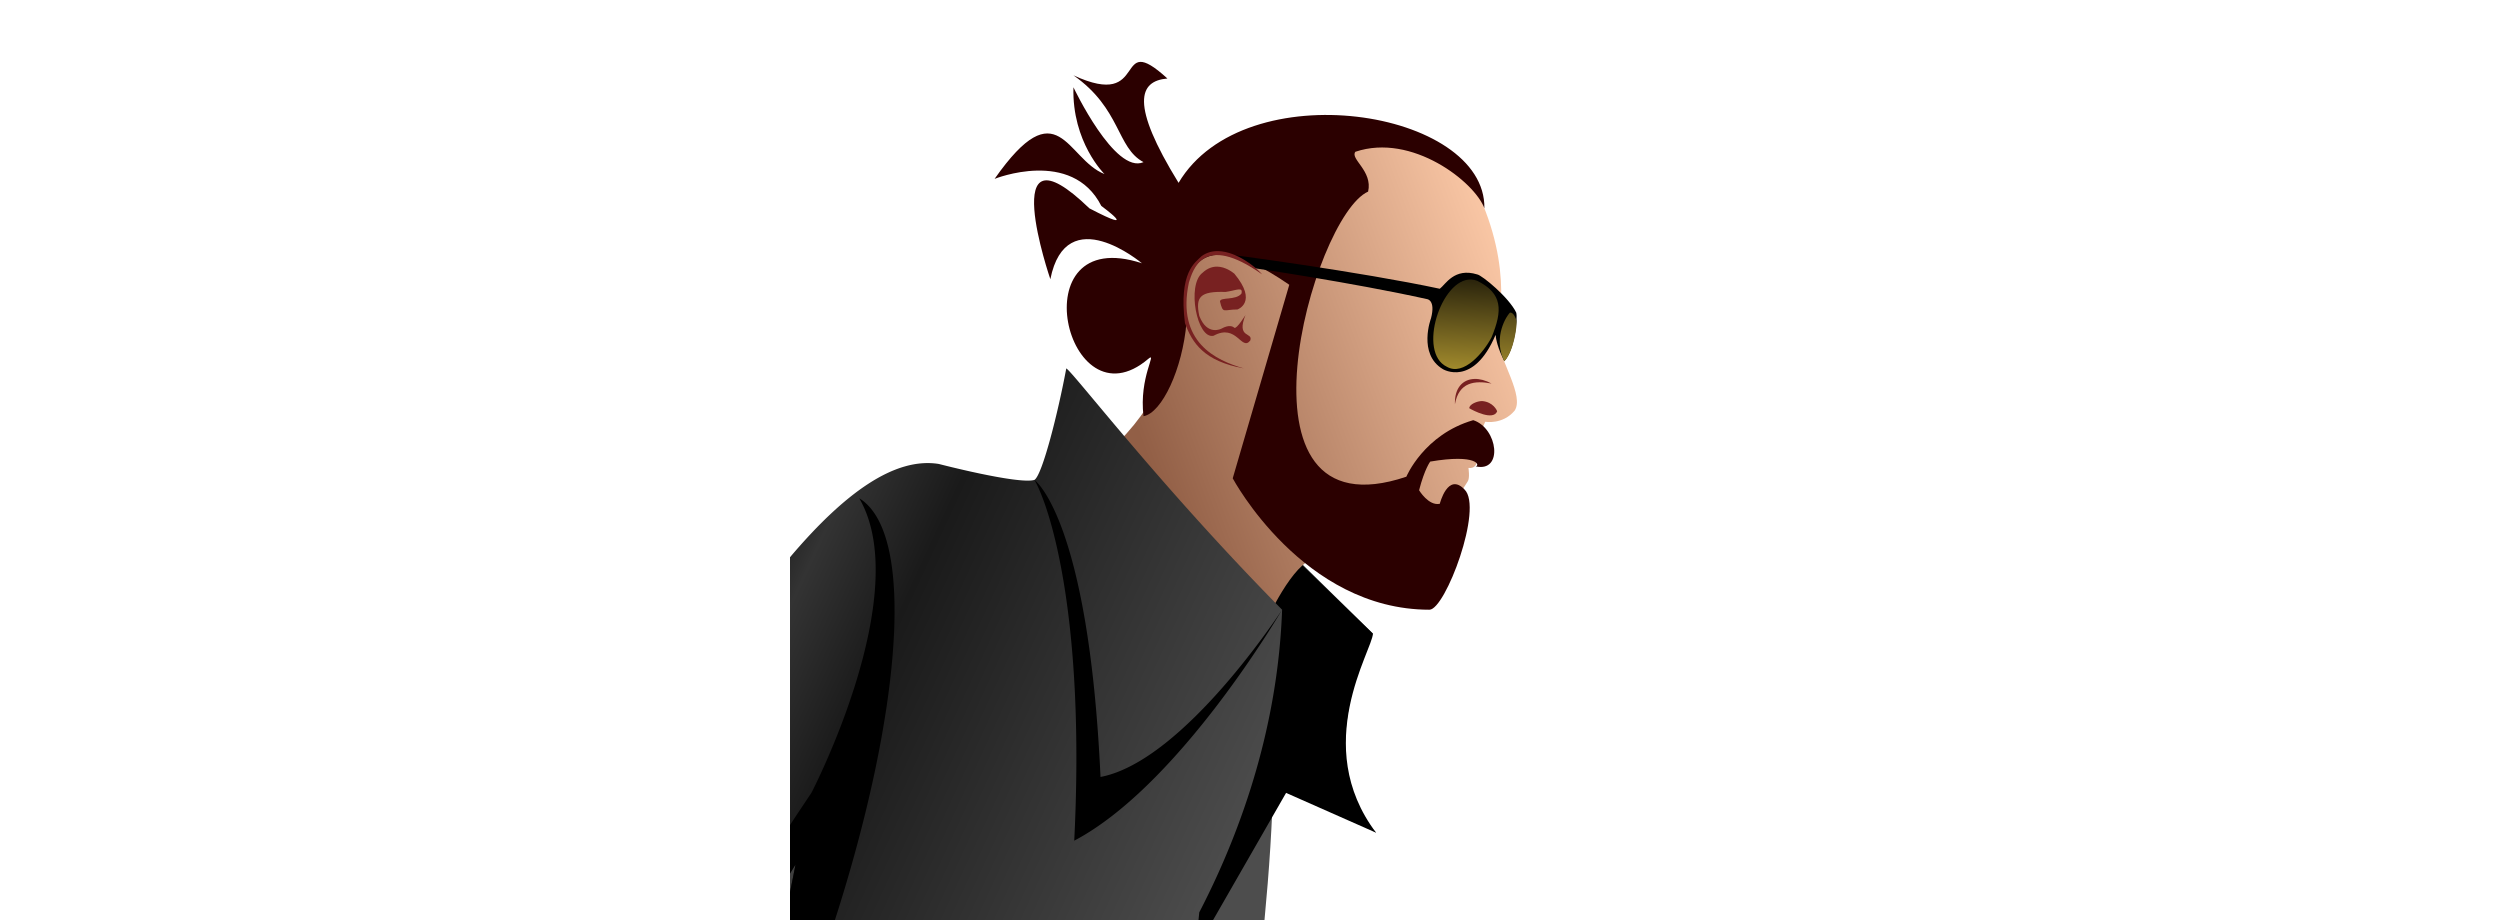 <svg xmlns="http://www.w3.org/2000/svg" height="4.6em" class="siteTitle_logo" viewBox="0 0 200 200">
  <defs>
    <linearGradient id="a" x1="2050" x2="894" y1="2030" y2="1750" gradientTransform="matrix(.173 0 0 .173 -33.193 -54.438)" gradientUnits="userSpaceOnUse">
      <stop offset="0" stop-color="#1a1a1a"/>
      <stop offset="1" stop-color="#4d4d4d"/>
    </linearGradient>
    <linearGradient id="c" x1="96.6" x2="168" y1="179" y2="146" gradientTransform="matrix(1.731 0 0 1.731 -33.193 -54.438)" gradientUnits="userSpaceOnUse">
      <stop offset="0" stop-color="#4d4d4d"/>
      <stop offset=".656" stop-color="#1a1a1a"/>
      <stop offset=".821" stop-color="#333333"/>
      <stop offset="1" stop-color="#000000"/>
    </linearGradient>
    <linearGradient id="d" x1="46.4" x2="45.8" y1="78" y2="66.5" gradientTransform="matrix(1.731 0 0 1.731 -33.193 -54.438)" gradientUnits="userSpaceOnUse">
      <stop offset="0" stop-color="#a0892c"/>
      <stop offset="1" stop-color="#28220b"/>
    </linearGradient>
    <linearGradient id="b" x1="43.3" x2="93.4" y1="60.7" y2="79.4" gradientTransform="matrix(-1.731 0 0 1.731 233.193 -54.438)" gradientUnits="userSpaceOnUse">
      <stop offset="0" stop-color="#ffccaa"/>
      <stop offset="1" stop-color="#925f46"/>
    </linearGradient>
  </defs>
  <circle cx="-100" cy="100" r="100" fill="none" transform="scale(-1 1)"/>
  <path fill="url(#a)" d="M102.543 109l-29.258 28.74s14.023 27.703-.693 43.285c5.713-3.462 21.468-10.39 22.334-12.12.205 9.942.894 20.342 1.922 31.095h42.511c-4.436-15.067-9.544-30.061-15.52-44.945l2.77-1.733c1.385 0 9.523.001 18.526 1.733 6.925 0 15.582 1.73 19.045 1.73L185.297 200H200v-28.318l-13.313-20.09-41.552-20.776c-22.334-12.119-41.899-21.469-42.418-21.642-.173 0-.174-.174-.174-.174z" transform="matrix(-1 0 0 1 200 0)"/>
  <path fill="#000000" d="M97.283 109.174l29.432 28.566c0 3.463-13.677 24.24.693 43.285l-19.564-8.658L91.977 200H80.193c4.177-32.567 11.401-82.609 17.09-90.826z"/>
  <path fill="url(#b)" d="M71.486 96.016c9.522-9.523 13.504-22.161 14.89-25.97-15.41-24.758 16.62-17.487 22.507-8.83l10.388-32.203s24.931-.173 31.337 15.409c6.926 16.794 2.77 28.567 2.77 28.567 1.212 5.713 6.233 13.158 4.156 16.275-2.597 3.116-6.406 2.423-6.406 2.423l-.52 1.212-1.385 7.791s-.173 1.212-1.731 1.04c0 0 .346 2.25-.173 2.942l-1.212 1.905-7.445 15.582h-26.316c-5.021 3.463-10.042 15.582-10.042 15.582-18.352-13.85-29.26-31.51-30.818-41.725z"/>
  <path fill="#2b0000" d="M96.244 103.98s15.236 28.567 42.764 28.567c3.463 0 11.773-22.161 7.618-26.143-3.636-3.81-5.367 3.116-5.367 3.116-2.424.52-4.502-2.943-4.502-2.943 1.212-4.675 2.424-6.233 2.424-6.233 10.215-1.731 10.908.866 9.869 1.039 6.06 1.385 4.848-8.31-.52-10.042-10.734 3.117-14.543 12.293-14.543 12.293-39.994 13.504-20.43-56.615-8.31-61.982 1.039-4.502-3.982-7.099-2.77-8.657 12.292-4.155 25.97 6.58 28.047 12.293.347-21.469-52.113-29.78-66.483-5.54-10.561-17.141-8.657-22.162-2.424-22.681-11.946-10.908-3.636 7.098-20.43-.693 10.388 7.272 9.35 15.755 15.236 18.872-6.233 2.77-15.236-16.275-15.236-16.275-.346 11.946 6.753 18.872 6.753 18.872-8.31-3.29-10.042-18.699-23.893 1.039 0 0 16.794-6.753 23.2 5.886 0 0 9.003 6.58-2.597.52-20.603-19.91-8.483 15.408-8.483 15.408 3.462-17.313 19.91-3.462 19.91-3.462-26.836-8.83-16.448 36.012 1.385 20.776 2.078-1.731-2.078 3.982-1.039 12.466 3.982-.693 8.484-10.215 9.35-20.43-.866-6.753-.693-24.066 22.334-8.138z"/>
  <path fill="url(#c)" d="M139.941 80.088c-1.558.866-20.43 25.623-46.92 52.459.866 24.239 8.138 46.746 18.006 65.79.053.555.113 1.109.166 1.663H200v-6.096a435.233 435.233 0 01-1.193-5.955c.425.7.776 1.268 1.193 1.951v-68.757c-11.797-13.934-22.743-21.836-32.357-20.28 0 0-17.315 4.502-20.778 3.463-1.731-1.039-5.192-14.889-6.924-24.238z" transform="matrix(-1 0 0 1 200 0)"/>
  <path fill="#000000" d="M106.978 132.547s-21.295 32.895-39.474 36.358c-2.597-56.268-14.37-64.579-14.37-64.579 3.463 6.06 11.08 29.952 8.657 78.43 23.026-12.12 45.187-50.209 45.187-50.209zM15.045 108.309c12.603 7.755 8.913 47.54-5.28 91.691H0v-6.076a245.27 245.27 0 001.193-5.975c-.406.646-.79 1.288-1.193 1.934V179.37a546.363 546.363 0 014.656-7.004s22.508-43.282 10.389-64.058z"/>
  <g>
    <path fill="#000000" d="M155.283 78.53c2.25-2.425 2.943-9.35 2.597-10.562-1.558-3.29-7.445-8.137-8.484-8.31-5.02-1.559-6.925 2.25-8.137 3.116-16.967-3.636-46.4-7.618-47.439-7.618 2.424.346 4.329 1.385 6.926 3.117 0 0 21.295 3.116 37.743 6.752 0 0 1.904.173.865 4.155 0 0-2.943 7.791 2.597 11.08 0 0 6.58 3.983 11.427-7.444.247 2.57 1.905 5.713 1.905 5.713z"/>
    <path fill="url(#d)" d="M51.924 60.76c-.435.018-.877.11-1.32.283-5.54 2.77-5.54 6.406-3.116 12.293 1.732 3.29 6.06 8.484 9.696 6.406 6.492-3.084 1.267-19.256-5.26-18.982zm-8.418 7.209c-.866-.173-1.385 1.556-1.385 1.556-.346.866.518 6.927 2.596 9.004 2.25-4.501.174-9.002-1.211-10.56z" transform="matrix(-1 0 0 1 200 0)"/>
  </g>
  <path fill="#782121" d="M93.18 54.594c3.887.13 8.042 3.376 9.47 5.064-12.985-9.176-15.062-.866-15.927 1.73-2.77 12.986 5.885 16.969 11.945 18.7-8.657-1.558-11.254-5.54-12.813-9.87-1.385-11.08 2.252-13.157 3.637-14.542 1.126-.823 2.392-1.126 3.688-1.082zm-.258 3.373c1.708.044 3.127 1.085 3.668 1.517 5.194 6.233.693 7.791.693 7.791-3.116 0-3.116 1.04-3.808-1.73 0-1.039 3.462-.174 4.673-1.733.347-1.558-1.039-.691-3.462-.345-5.54-.173-6.579 1.038-5.713 5.193 1.731 4.502 4.847 2.772 4.847 2.772 1.559-.866 2.424-.52 2.77-.174.52.346 2.424-2.77 2.424-2.77-2.078 5.194 1.731 3.635 1.039 5.54-1.905 2.423-2.942-3.81-7.963-1.04-3.636.866-5.887-11.08-2.424-13.677 1.104-1.04 2.231-1.37 3.256-1.344zm55.867 24.41c1.143-.035 2.424.297 3.723 1-3.636-.693-7.098-.346-7.963 4.502-.12-3.571 1.725-5.424 4.24-5.502zm1.647 4.809c2.423.173 3.289 2.078 3.289 2.251-.866 2.078-5.195-.173-6.06-.693 0-.866 1.732-1.558 2.77-1.558z"/>
</svg>
